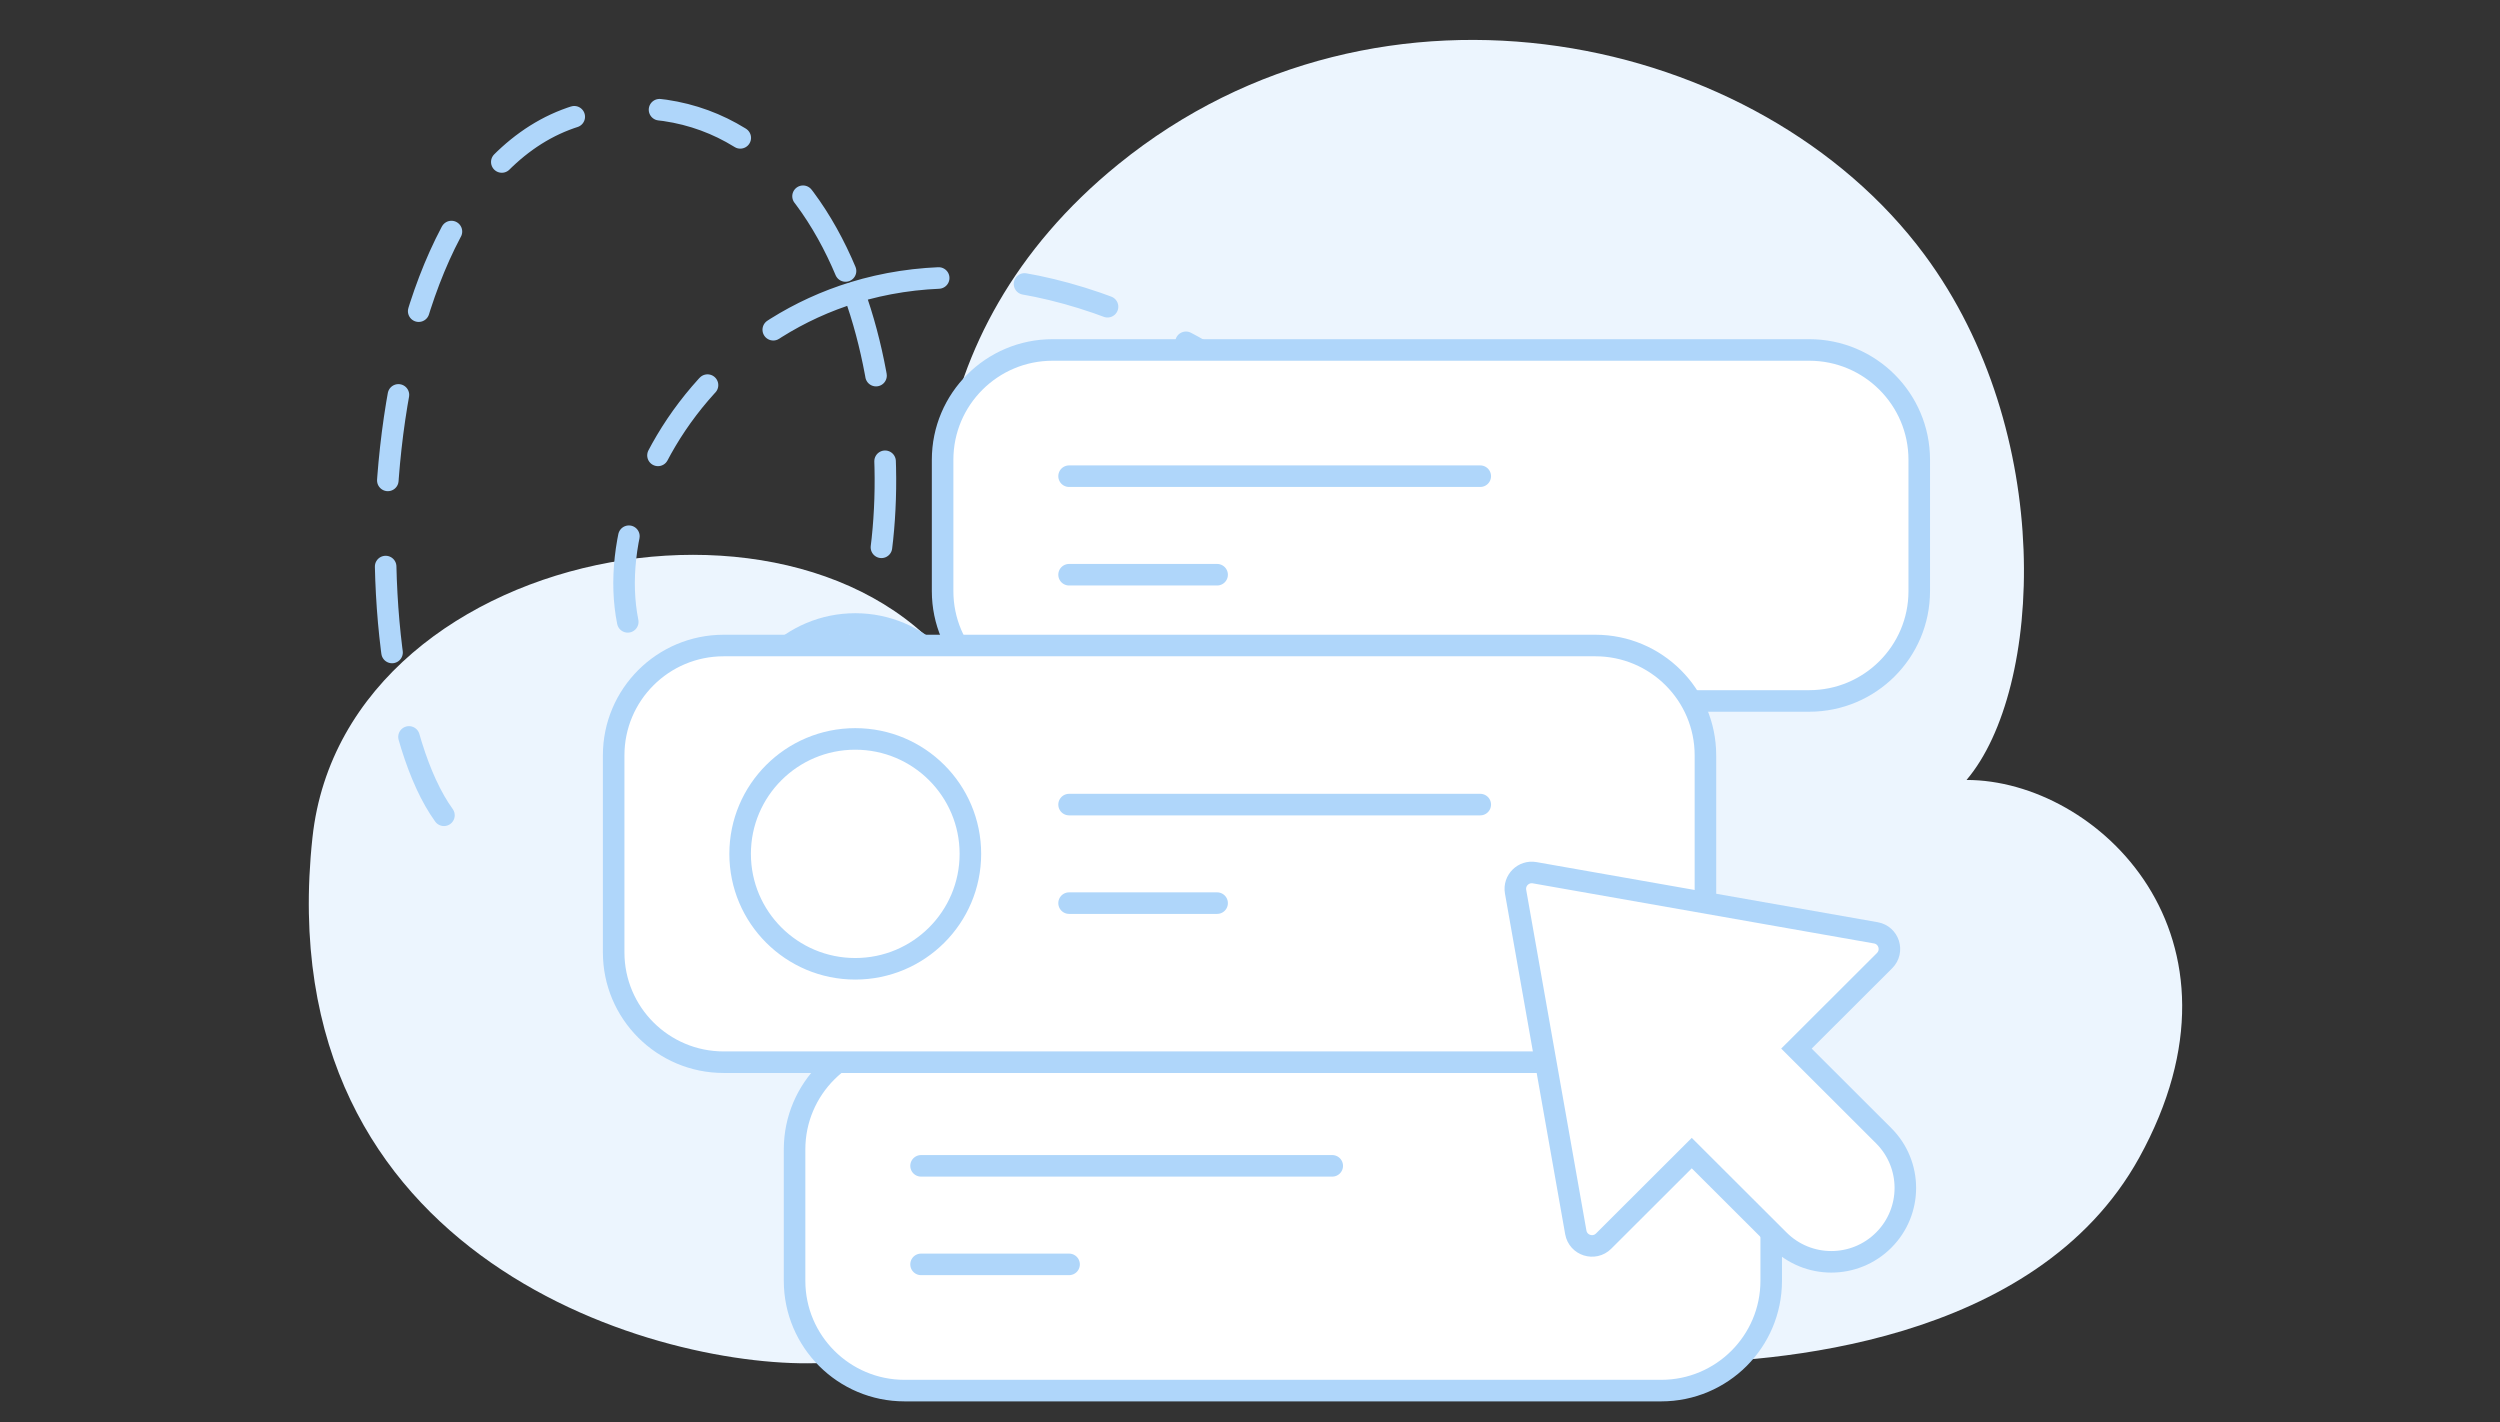 <svg width="116" height="66" viewBox="0 0 116 66" fill="none" xmlns="http://www.w3.org/2000/svg">
    <rect x="0" y="0" width="116" height="66" fill="#333333" stroke="none"/>
    <g id="img/no_selected">
        <path id="Vector"
            d="M14.499 38.857C12.363 58.589 30.831 63.619 38.208 63.238H77.51C82.09 63.238 94.453 62.431 99.26 53.714C104.934 43.428 97.302 36.19 91.247 36.19C94.809 32 95.394 20.038 89.289 11.809C81.657 1.524 64.105 -2.286 51.894 7.619C42.126 15.543 42.355 26.667 45.407 32.762C39.493 20.952 16.026 24.762 14.499 38.857Z"
            fill="#ECF5FE" />
        <path id="Vector_2"
            d="M20.599 37.829C15.873 31.28 16.646 6.229 28.3 5.074C34.084 4.5 37.764 8.428 39.622 13.567M39.622 13.567C43.091 23.16 40.213 36.977 32.823 33.631C25.444 30.29 29.129 16.774 39.622 13.567ZM39.622 13.567C45.267 11.842 52.882 13.1 61.805 20.53"
            stroke="#AFD6FA" strokeWidth="2" stroke-linecap="round" stroke-dasharray="4 4" />
        <path id="Vector_3"
            d="M43.737 21.333C43.737 18.521 46.021 16.238 48.842 16.238H83.947C86.769 16.238 89.053 18.521 89.053 21.333V27.429C89.053 30.241 86.769 32.524 83.947 32.524H48.842C46.021 32.524 43.737 30.241 43.737 27.429V21.333Z"
            fill="white" stroke="#AFD6FA" strokeWidth="2" />
        <path id="Vector_4" d="M49.605 32H68.684" stroke="#AFD6FA" strokeWidth="2"
            stroke-linecap="round" />
        <path id="Vector_5" d="M49.605 36.571H56.474" stroke="#AFD6FA" strokeWidth="2"
            stroke-linecap="round" />
        <ellipse id="Vector_6" cx="39.684" cy="34.286" rx="5.342" ry="5.333" stroke="#AFD6FA"
            strokeWidth="2" />
        <path id="Vector_7"
            d="M36.868 53.333C36.868 50.521 39.153 48.238 41.974 48.238H77.079C79.9 48.238 82.184 50.521 82.184 53.333V59.429C82.184 62.241 79.9 64.524 77.079 64.524H41.974C39.153 64.524 36.868 62.241 36.868 59.429V53.333Z"
            fill="white" stroke="#AFD6FA" strokeWidth="2" />
        <path id="Vector_8"
            d="M28.474 35.048C28.474 32.235 30.758 29.952 33.579 29.952H74.026C76.847 29.952 79.132 32.235 79.132 35.048V44.191C79.132 47.003 76.847 49.286 74.026 49.286H33.579C30.758 49.286 28.474 47.003 28.474 44.191V35.048Z"
            fill="white" stroke="#AFD6FA" strokeWidth="2" />
        <path id="Vector_9" d="M49.605 37.333H68.684" stroke="#AFD6FA" strokeWidth="2"
            stroke-linecap="round" />
        <path id="Vector_10" d="M49.605 22.095H68.684" stroke="#AFD6FA" strokeWidth="2"
            stroke-linecap="round" />
        <path id="Vector_11" d="M42.737 54.095H61.816" stroke="#AFD6FA" strokeWidth="2"
            stroke-linecap="round" />
        <path id="Vector_12" d="M49.605 41.905H56.474" stroke="#AFD6FA" strokeWidth="2"
            stroke-linecap="round" />
        <path id="Vector_13" d="M49.605 26.667H56.474" stroke="#AFD6FA" strokeWidth="2"
            stroke-linecap="round" />
        <path id="Vector_14" d="M42.737 58.667H49.605" stroke="#AFD6FA" strokeWidth="2"
            stroke-linecap="round" />
        <ellipse id="Vector_15" cx="39.684" cy="39.619" rx="5.342" ry="5.333" stroke="#AFD6FA"
            strokeWidth="2" />
        <path id="Vector 34"
            d="M87.038 43.283C87.646 43.39 87.881 44.136 87.445 44.572L83.355 48.655L87.402 52.696C88.743 54.035 88.743 56.205 87.402 57.544C86.061 58.883 83.886 58.883 82.545 57.544L78.498 53.504L74.408 57.587C73.971 58.023 73.224 57.788 73.117 57.181L70.323 41.376C70.231 40.855 70.686 40.402 71.207 40.494L87.038 43.283Z"
            fill="white" stroke="#AFD6FA" strokeWidth="2" />
    </g>
</svg>